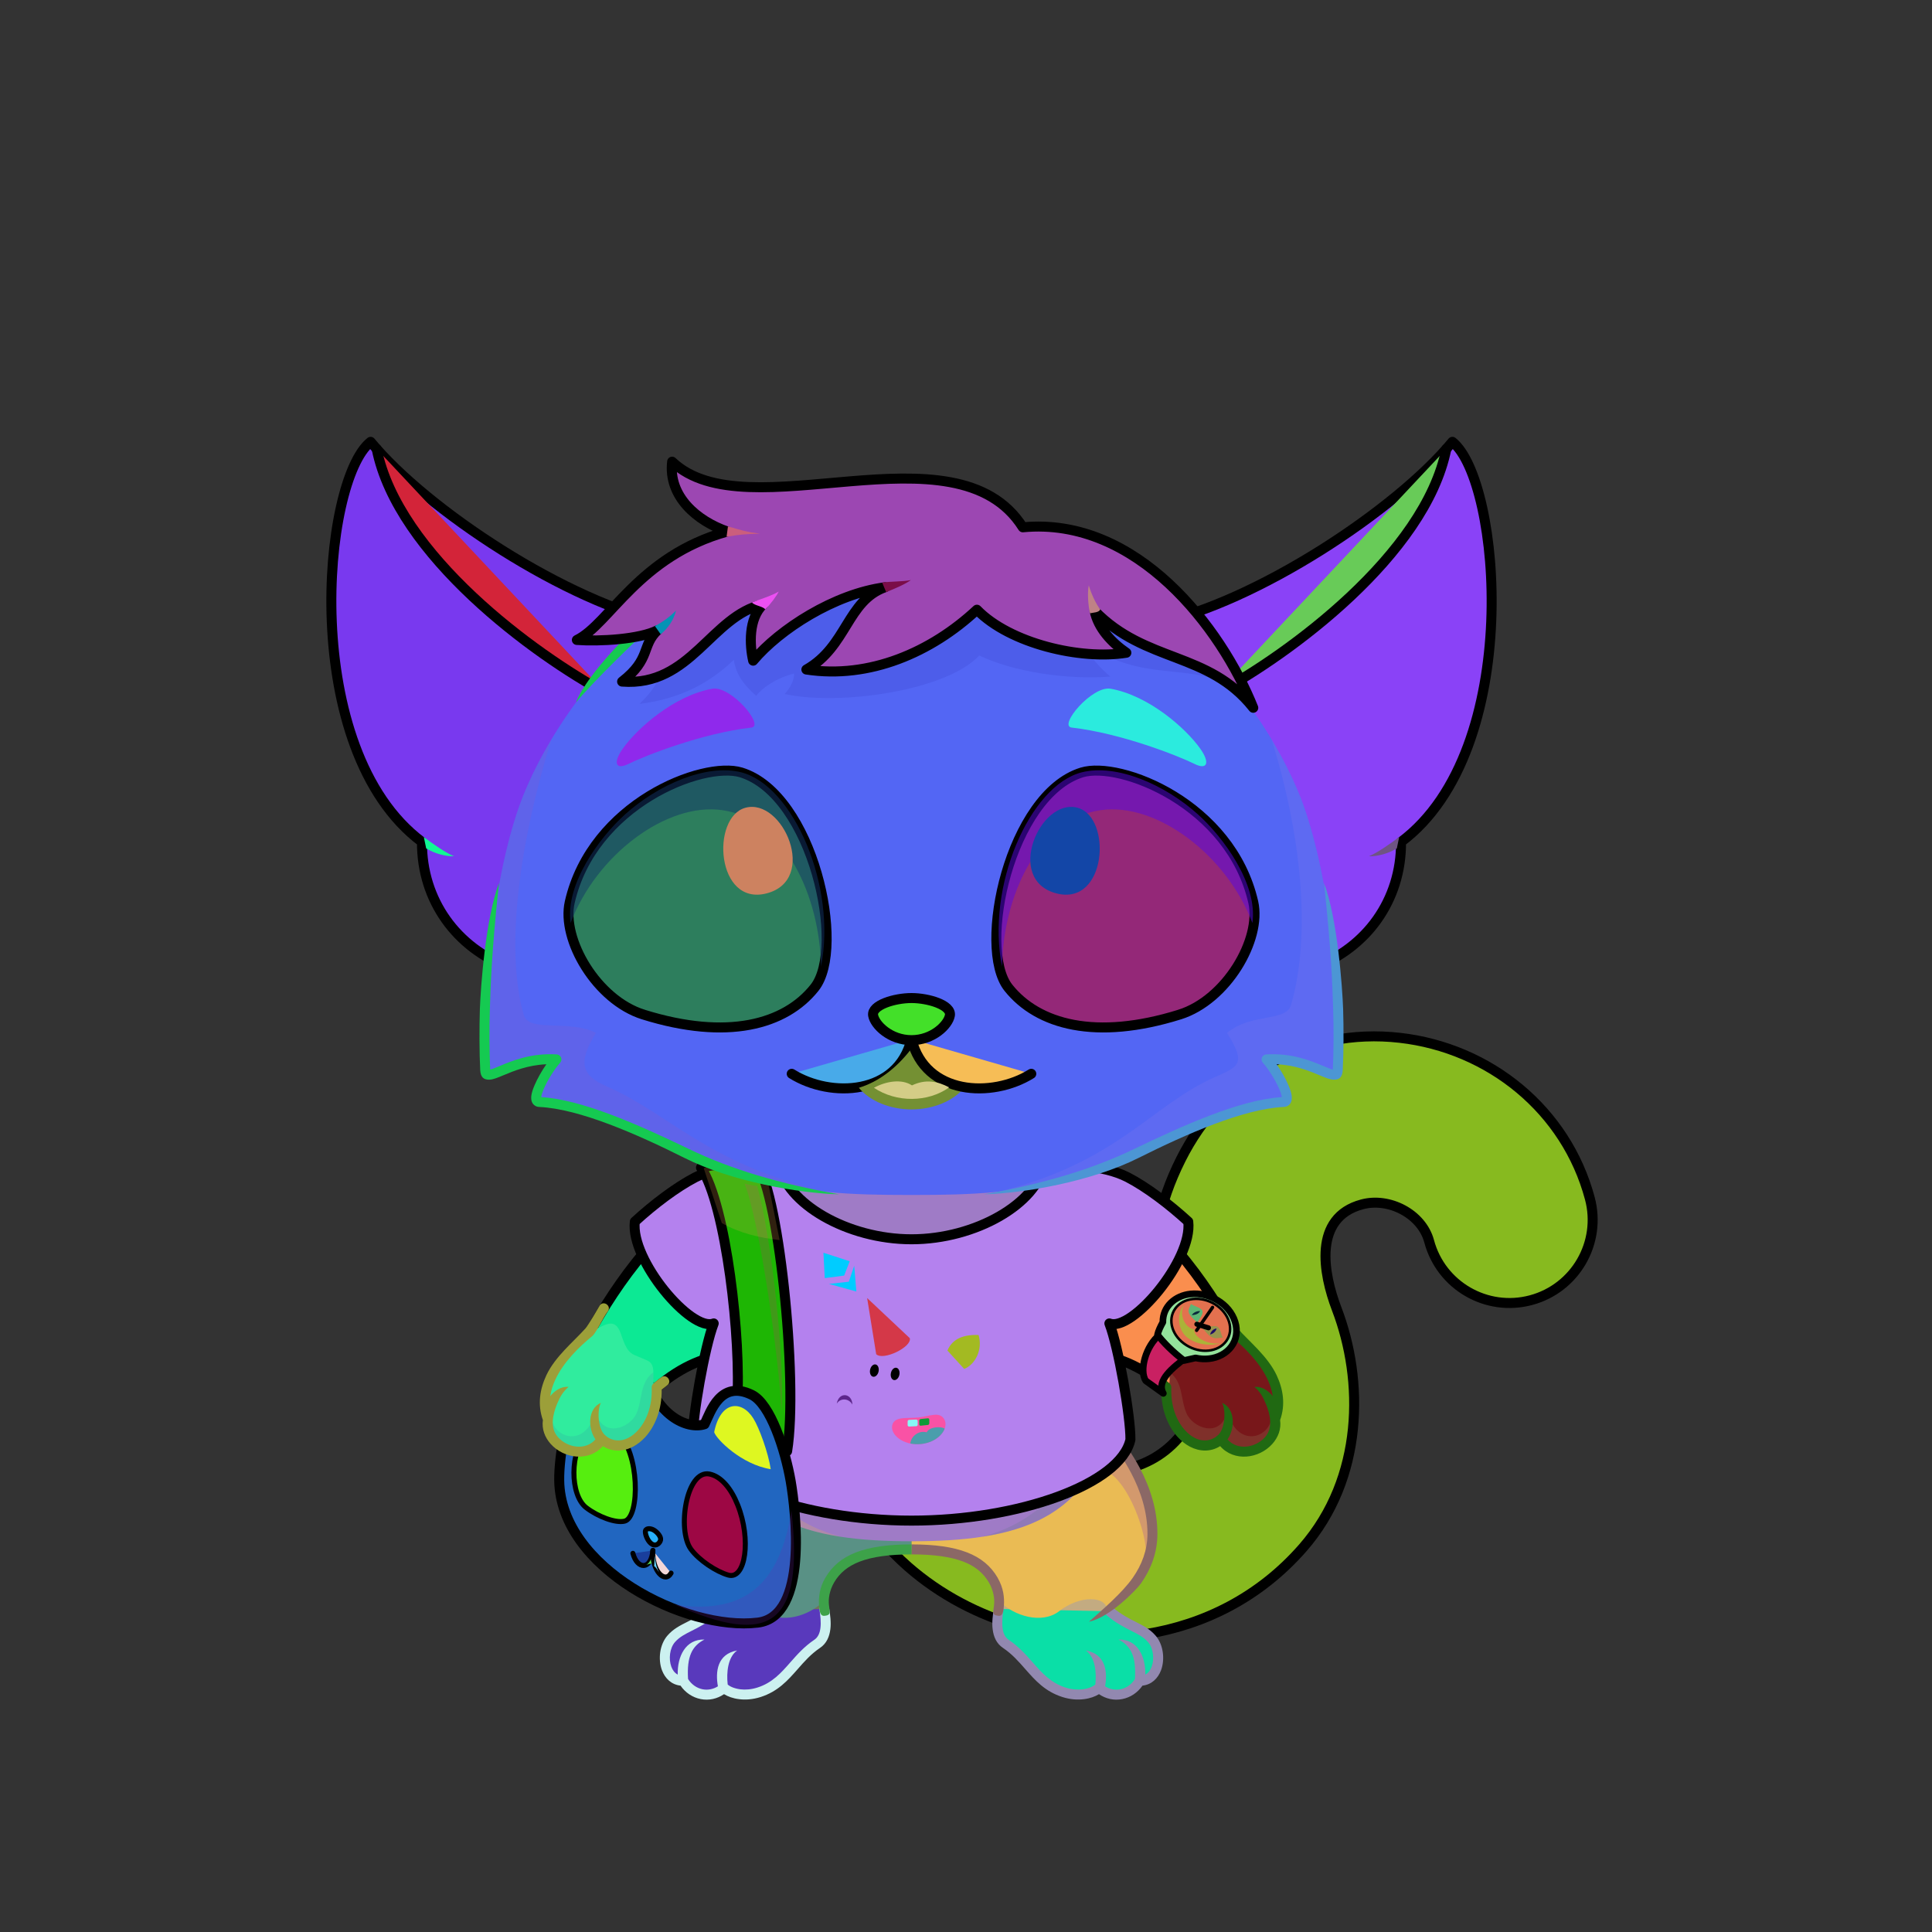 <?xml version="1.0" encoding="UTF-8"?><!DOCTYPE svg PUBLIC "-//W3C//DTD SVG 1.1//EN" "http://www.w3.org/Graphics/SVG/1.1/DTD/svg11.dtd"><!-- Creator: CorelDRAW X7 --><svg xmlns="http://www.w3.org/2000/svg" xmlns:xlink="http://www.w3.org/1999/xlink" xml:space="preserve" width="290mm" height="290mm" version="1.1" style="shape-rendering:geometricPrecision; text-rendering:geometricPrecision; image-rendering:optimizeQuality; fill-rule:evenodd; clip-rule:evenodd" viewBox="0 0 29000 29000">
 <rect x="0" y="0" width="29000" height="29000" fill="#333333" stroke="none"/>
 <defs>
  <style type="text/css">
   <![CDATA[
    .str2 {stroke:black;stroke-width:75}
    .str5 {stroke:black;stroke-width:150}
    .str1 {stroke:black;stroke-width:100;stroke-linecap:round;stroke-linejoin:round}
    .str4 {stroke:black;stroke-width:75;stroke-linecap:round;stroke-linejoin:round}
    .str3 {stroke:black;stroke-width:50;stroke-linecap:round;stroke-linejoin:round}
    .str0 {stroke:black;stroke-width:150;stroke-linecap:round;stroke-linejoin:round}
    .fil3 {fill:none}
    .fil16 {fill:black}
    .fil21 {fill:#00CCFF}
    .fil48 {fill:#333333}
    .fil15 {fill:#3A75B0}
    .fil26 {fill:#57C9B8}
    .fil23 {fill:#660066}
    .fil25 {fill:#999999}
    .fil20 {fill:#B0DEFF}
    .fil18 {fill:#CC3300}
    .fil30 {fill:#E8A860}
    .fil19 {fill:#EBE6B3}
    .fil4 {fill:#FEFEFE}
    .fil22 {fill:#FF6699}
    .fil1 {fill:white}
    .fil6 {fill:black;fill-rule:nonzero}
    .fil2 {fill:black;fill-opacity:0.102}
    .fil5 {fill:black;fill-opacity:0.2}
    .fil35 {fill:white;fill-opacity:0.2}
    .fil17 {fill:black;fill-opacity:0.302}
    .fil32 {fill:black;fill-opacity:0.502}
    .fil7 {fill:url(#id0)}
    .fil8 {fill:url(#id1)}
    .fil0 {fill:url(#id2)}
    .fil45 {fill:url(#id3)}
    .fil9 {fill:url(#id4)}
    .fil46 {fill:url(#id5)}
    .fil56 {fill:url(#id6)}
    .fil11 {fill:url(#id7)}
    .fil47 {fill:url(#id8)}
    .fil44 {fill:url(#id9)}
    .fil29 {fill:url(#id10)}
    .fil41 {fill:url(#id11)}
    .fil27 {fill:url(#id12)}
    .fil42 {fill:url(#id13)}
    .fil40 {fill:url(#id14)}
    .fil43 {fill:url(#id15)}
    .fil24 {fill:url(#id16)}
    .fil51 {fill:url(#id17)}
    .fil54 {fill:url(#id18)}
    .fil38 {fill:url(#id19)}
    .fil34 {fill:url(#id20)}
    .fil12 {fill:url(#id21)}
    .fil39 {fill:url(#id22)}
    .fil36 {fill:url(#id23)}
    .fil52 {fill:url(#id24)}
    .fil14 {fill:url(#id25)}
    .fil37 {fill:url(#id26)}
    .fil13 {fill:url(#id27)}
    .fil10 {fill:url(#id28)}
    .fil33 {fill:url(#id29)}
    .fil31 {fill:url(#id30)}
    .fil28 {fill:url(#id31)}
    .fil49 {fill:url(#id32)}
    .fil55 {fill:url(#id33)}
    .fil53 {fill:url(#id34)}
    .fil50 {fill:url(#id35)}
   ]]>
  </style>
  <linearGradient id="id0" gradientUnits="userSpaceOnUse" x1="15490.3" y1="24284.1" x2="15490.3" y2="21188.2">
   <stop offset="0" style="stop-opacity:1; stop-color:#FCFBF7"/>
   <stop offset="0.439" style="stop-opacity:1; stop-color:#FCFBF7"/>
   <stop offset="1" style="stop-opacity:1; stop-color:#F7F5EA"/>
  </linearGradient>
  <linearGradient id="id1" gradientUnits="userSpaceOnUse" xlink:href="#id0" x1="11873.5" y1="24284.1" x2="11873.5" y2="21188.2">
  </linearGradient>
  <linearGradient id="id2" gradientUnits="userSpaceOnUse" x1="19114.7" y1="24641.7" x2="17269.3" y2="15495.4">
   <stop offset="0" style="stop-opacity:1; stop-color:#EBE5D1"/>
   <stop offset="0.478" style="stop-opacity:1; stop-color:#F7F5EA"/>
   <stop offset="1" style="stop-opacity:1; stop-color:#FCFBF7"/>
  </linearGradient>
  <linearGradient id="id3" gradientUnits="userSpaceOnUse" x1="18046.8" y1="10029" x2="20829" y2="11265.6">
   <stop offset="0" style="stop-opacity:1; stop-color:#E3B4B1"/>
   <stop offset="1" style="stop-opacity:1; stop-color:#B88383"/>
  </linearGradient>
  <linearGradient id="id4" gradientUnits="userSpaceOnUse" x1="15991.1" y1="17773.3" x2="17371" y2="20872.6">
   <stop offset="0" style="stop-opacity:1; stop-color:#EBE5D1"/>
   <stop offset="0.878" style="stop-opacity:1; stop-color:#F7F5EA"/>
   <stop offset="1" style="stop-opacity:1; stop-color:#F7F5EA"/>
  </linearGradient>
  <linearGradient id="id5" gradientUnits="userSpaceOnUse" x1="13681.9" y1="17936.7" x2="13681.9" y2="7584.8">
   <stop offset="0" style="stop-opacity:1; stop-color:#EBE5D1"/>
   <stop offset="0.388" style="stop-opacity:1; stop-color:#F7F5EA"/>
   <stop offset="1" style="stop-opacity:1; stop-color:#FCFBF7"/>
  </linearGradient>
  <linearGradient id="id6" gradientUnits="userSpaceOnUse" x1="11708.4" y1="11376" x2="15761.8" y2="6177.13">
   <stop offset="0" style="stop-opacity:1; stop-color:#9C7650"/>
   <stop offset="1" style="stop-opacity:1; stop-color:#4D3319"/>
  </linearGradient>
  <linearGradient id="id7" gradientUnits="userSpaceOnUse" x1="13681.9" y1="17759.2" x2="13681.9" y2="23134.9">
   <stop offset="0" style="stop-opacity:1; stop-color:#EBE5D1"/>
   <stop offset="0.031" style="stop-opacity:1; stop-color:#EBE5D1"/>
   <stop offset="0.529" style="stop-opacity:1; stop-color:#F7F5EA"/>
   <stop offset="1" style="stop-opacity:1; stop-color:#FCFBF7"/>
  </linearGradient>
  <linearGradient id="id8" gradientUnits="userSpaceOnUse" x1="13682.1" y1="16494.8" x2="13682.1" y2="16232.3">
   <stop offset="0" style="stop-opacity:1; stop-color:#FF9999"/>
   <stop offset="1" style="stop-opacity:1; stop-color:#730909"/>
  </linearGradient>
  <linearGradient id="id9" gradientUnits="userSpaceOnUse" x1="17832" y1="9329.99" x2="22689.7" y2="11805.1">
   <stop offset="0" style="stop-opacity:1; stop-color:#F5E2E2"/>
   <stop offset="1" style="stop-opacity:1; stop-color:#C49D9D"/>
  </linearGradient>
  <linearGradient id="id10" gradientUnits="userSpaceOnUse" x1="10779.5" y1="21836.8" x2="11509.4" y2="21321.6">
   <stop offset="0" style="stop-opacity:1; stop-color:#E4BBB9"/>
   <stop offset="1" style="stop-opacity:1; stop-color:#B88383"/>
  </linearGradient>
  <linearGradient id="id11" gradientUnits="userSpaceOnUse" xlink:href="#id9" x1="4674.17" y1="9329.99" x2="9531.9" y2="11805.1">
  </linearGradient>
  <linearGradient id="id12" gradientUnits="userSpaceOnUse" x1="11033.1" y1="17533.3" x2="11352.8" y2="21688.5">
   <stop offset="0" style="stop-opacity:1; stop-color:#2E2D28"/>
   <stop offset="0.549" style="stop-opacity:1; stop-color:#474741"/>
   <stop offset="1" style="stop-opacity:1; stop-color:#292924"/>
  </linearGradient>
  <linearGradient id="id13" gradientUnits="userSpaceOnUse" xlink:href="#id3" x1="6534.87" y1="10029" x2="9317.07" y2="11265.6">
  </linearGradient>
  <linearGradient id="id14" gradientUnits="userSpaceOnUse" xlink:href="#id5" x1="7497.9" y1="14520.7" x2="7497.9" y2="6632.3">
  </linearGradient>
  <linearGradient id="id15" gradientUnits="userSpaceOnUse" xlink:href="#id5" x1="19866" y1="14520.7" x2="19866" y2="6632.3">
  </linearGradient>
  <linearGradient id="id16" gradientUnits="userSpaceOnUse" x1="17755.9" y1="20126.1" x2="18291.6" y2="19645.7">
   <stop offset="0" style="stop-opacity:1; stop-color:#D9D9D5"/>
   <stop offset="0.502" style="stop-opacity:0.988; stop-color:white"/>
   <stop offset="1" style="stop-opacity:1; stop-color:#DBDBD7"/>
  </linearGradient>
  <linearGradient id="id17" gradientUnits="userSpaceOnUse" x1="10624.5" y1="11689.9" x2="11251.3" y2="14343">
   <stop offset="0" style="stop-opacity:1; stop-color:black"/>
   <stop offset="0.6" style="stop-opacity:1; stop-color:#002B35"/>
   <stop offset="1" style="stop-opacity:1; stop-color:#00566B"/>
  </linearGradient>
  <linearGradient id="id18" gradientUnits="userSpaceOnUse" xlink:href="#id17" x1="16112.6" y1="11689.9" x2="16739.4" y2="14343">
  </linearGradient>
  <linearGradient id="id19" gradientUnits="userSpaceOnUse" x1="10804.1" y1="22443.5" x2="10538" y2="23128.3">
   <stop offset="0" style="stop-opacity:1; stop-color:black"/>
   <stop offset="0.6" style="stop-opacity:1; stop-color:#00250D"/>
   <stop offset="1" style="stop-opacity:1; stop-color:#004A1A"/>
  </linearGradient>
  <linearGradient id="id20" gradientUnits="userSpaceOnUse" xlink:href="#id19" x1="9105.59" y1="21668.2" x2="9212.89" y2="22524.8">
  </linearGradient>
  <linearGradient id="id21" gradientUnits="userSpaceOnUse" x1="10866.5" y1="22305.6" x2="16498.1" y2="17983.8">
   <stop offset="0" style="stop-opacity:1; stop-color:#101121"/>
   <stop offset="1" style="stop-opacity:1; stop-color:#3E3B59"/>
  </linearGradient>
  <linearGradient id="id22" gradientUnits="userSpaceOnUse" x1="9806.86" y1="22996" x2="9796.14" y2="23141.6">
   <stop offset="0" style="stop-opacity:1; stop-color:#FFCCCC"/>
   <stop offset="1" style="stop-opacity:1; stop-color:#DB9092"/>
  </linearGradient>
  <linearGradient id="id23" gradientUnits="userSpaceOnUse" x1="10521.6" y1="23407.8" x2="10938.6" y2="22363.1">
   <stop offset="0" style="stop-opacity:1; stop-color:#00820B"/>
   <stop offset="1" style="stop-opacity:1; stop-color:black"/>
  </linearGradient>
  <linearGradient id="id24" gradientUnits="userSpaceOnUse" x1="16414.2" y1="15236.4" x2="17371.8" y2="11756.4">
   <stop offset="0" style="stop-opacity:1; stop-color:#307FAD"/>
   <stop offset="1" style="stop-opacity:1; stop-color:black"/>
  </linearGradient>
  <linearGradient id="id25" gradientUnits="userSpaceOnUse" x1="14251.4" y1="20210.2" x2="12850.5" y2="22684.4">
   <stop offset="0" style="stop-opacity:1; stop-color:#B0DEFF"/>
   <stop offset="1" style="stop-opacity:1; stop-color:#62B1ED"/>
  </linearGradient>
  <linearGradient id="id26" gradientUnits="userSpaceOnUse" x1="11055.9" y1="23393.3" x2="10309.6" y2="23038.9">
   <stop offset="0" style="stop-opacity:1; stop-color:#007315"/>
   <stop offset="0.471" style="stop-opacity:1; stop-color:#096F17"/>
   <stop offset="0.502" style="stop-opacity:1; stop-color:#00E846"/>
   <stop offset="1" style="stop-opacity:1; stop-color:#126A1A"/>
  </linearGradient>
  <linearGradient id="id27" gradientUnits="userSpaceOnUse" x1="14558.7" y1="19605.1" x2="14440.7" y2="22732">
   <stop offset="0" style="stop-opacity:1; stop-color:#FF61B0"/>
   <stop offset="1" style="stop-opacity:1; stop-color:#DB448F"/>
  </linearGradient>
  <linearGradient id="id28" gradientUnits="userSpaceOnUse" xlink:href="#id4" x1="11500.1" y1="17779.5" x2="9865.46" y2="20866.3">
  </linearGradient>
  <linearGradient id="id29" gradientUnits="userSpaceOnUse" xlink:href="#id26" x1="8751.31" y1="22282.3" x2="9405.05" y2="22654.5">
  </linearGradient>
  <linearGradient id="id30" gradientUnits="userSpaceOnUse" xlink:href="#id23" x1="9152.91" y1="22776.7" x2="8998.21" y2="21467.3">
  </linearGradient>
  <linearGradient id="id31" gradientUnits="userSpaceOnUse" x1="11551.2" y1="21292.9" x2="8789.73" y2="23528.3">
   <stop offset="0" style="stop-opacity:1; stop-color:#BF5CE0"/>
   <stop offset="0.58" style="stop-opacity:1; stop-color:#9446B0"/>
   <stop offset="1" style="stop-opacity:1; stop-color:#6F2E87"/>
  </linearGradient>
  <linearGradient id="id32" gradientUnits="userSpaceOnUse" xlink:href="#id24" x1="10949.7" y1="15236.4" x2="9992.06" y2="11756.4">
  </linearGradient>
  <linearGradient id="id33" gradientUnits="userSpaceOnUse" xlink:href="#id22" x1="13681.9" y1="14981.3" x2="13681.9" y2="15613.2">
  </linearGradient>
  <linearGradient id="id34" gradientUnits="userSpaceOnUse" x1="16997.4" y1="14776.8" x2="16084.9" y2="11807.6">
   <stop offset="0" style="stop-opacity:1; stop-color:#5EBCF2"/>
   <stop offset="1" style="stop-opacity:1; stop-color:#092536"/>
  </linearGradient>
  <linearGradient id="id35" gradientUnits="userSpaceOnUse" xlink:href="#id34" x1="11279" y1="14776.8" x2="10366.5" y2="11807.6">
  </linearGradient>
 </defs>
 <g id="Tail-Cat1">
  <path class="fil0" d="M12493 21526c-108,-680 356,-1318 1035,-1426 680,-108 1318,356 1426,1035 72,449 615,757 1013,871 277,80 569,104 842,61 324,-52 634,-203 873,-476 315,-359 185,-698 48,-1055 -333,-871 -681,-1781 -6,-3132 633,-1266 1884,-1986 3288,-1826 1347,153 2497,1082 2852,2410 178,666 -218,1350 -884,1528 -666,178 -1350,-218 -1528,-884 -111,-412 -602,-663 -1007,-554 -739,197 -584,1038 -381,1569 411,1074 408,2538 -507,3585 -653,748 -1490,1157 -2357,1296 -1260,201 -2607,-168 -3570,-1011 -591,-519 -1010,-1199 -1137,-1991z" style="fill:#052a03"/>
  <path class="fil1" d="M21987 15837c903,390 1612,1159 1877,2151 178,666 -218,1350 -884,1528 -666,178 -1350,-218 -1528,-884 -57,-210 -212,-379 -405,-479 -519,-460 -23,-1139 588,-1152 579,-12 898,-696 352,-1164z" style="fill:#80c616"/>
  <path class="fil2" d="M12493 21526c-51,-321 26,-633 192,-884l227 -137c304,-15 813,942 1117,927 875,2545 4568,3180 6172,593 -119,430 -326,844 -644,1207 -653,748 -1490,1157 -2357,1296 -1260,201 -2607,-168 -3570,-1011 -591,-519 -1010,-1199 -1137,-1991z" style="fill:#1cc7df"/>
  <path class="fil2" d="M23852 18675c-20,64 -45,127 -75,187 20,-67 45,-129 75,-187zm-75 188c-154,311 -436,557 -797,653 -666,178 -1350,-218 -1528,-884 -111,-412 -602,-663 -1007,-554 -372,99 -517,362 -544,666l0 0c-70,-634 533,-1204 1070,-1107 893,163 894,897 1378,1194 482,295 900,330 1428,32z" style="fill:#1d1581"/>
  <path class="fil3 str0" d="M12493 21526c-108,-680 356,-1318 1035,-1426 680,-108 1318,356 1426,1035 72,449 615,757 1013,871 277,80 569,104 842,61 324,-52 634,-203 873,-476 315,-359 185,-698 48,-1055 -333,-871 -681,-1781 -6,-3132 633,-1266 1884,-1986 3288,-1826 1347,153 2497,1082 2852,2410 178,666 -218,1350 -884,1528 -666,178 -1350,-218 -1528,-884 -111,-412 -602,-663 -1007,-554 -739,197 -584,1038 -381,1569 411,1074 408,2538 -507,3585 -653,748 -1490,1157 -2357,1296 -1260,201 -2607,-168 -3570,-1011 -591,-519 -1010,-1199 -1137,-1991z" style="fill:#87ba1f"/>
 </g>
 <g id="RightFoot-Cat1">
  <path class="fil4" d="M17107 25230c-124,214 -404,285 -611,106 -71,70 -277,145 -526,65 -410,-131 -508,-461 -851,-710 -221,-159 -124,-477 -114,-668 364,340 783,-165 1076,-248 374,-102 737,158 534,413 199,95 520,237 673,411 169,192 121,631 -181,631z" style="fill:#c3ab81"/>
  <path class="fil5" d="M17107 25230c-124,214 -404,285 -611,106 -71,70 -277,145 -526,65 -410,-131 -518,-492 -872,-726 -156,-103 -135,-387 -103,-573 18,-14 37,-27 56,-38 -60,533 1445,1528 1433,860 214,342 596,186 545,-150 127,134 271,-14 143,-274 182,62 215,288 209,441 -17,153 -106,289 -274,289z" style="fill:#357d15"/>
  <path class="fil3" d="M16655 24186c278,231 480,239 633,413 169,192 121,631 -181,631 -124,214 -404,285 -611,106 -71,70 -277,145 -526,65 -410,-131 -520,-489 -872,-726 -156,-105 -138,-331 -109,-524" style="fill:#0adfa7"/>
  <path class="fil6" d="M16703 24128c-31,-26 -78,-22 -105,10 -27,31 -22,79 9,105 144,120 266,182 373,236 100,50 184,92 252,169 81,92 97,256 55,370 -18,49 -49,94 -96,118 7,-269 -115,-534 -402,-526 186,95 268,253 247,592 -49,79 -127,137 -220,155 -79,15 -160,-2 -228,-45 38,-218 10,-484 -289,-538 139,98 163,330 142,511 -32,29 -98,60 -189,72 -75,9 -164,4 -260,-27 -221,-71 -352,-219 -489,-375 -104,-118 -211,-239 -363,-342 -57,-38 -82,-102 -91,-176 -11,-85 -1,-183 13,-274 15,-98 -130,-119 -144,-22 -16,102 -31,212 -18,314 14,114 57,216 157,282 136,92 236,206 333,317 151,171 295,335 557,419 119,38 230,44 323,32 93,-11 171,-41 226,-75 103,70 225,98 348,74 125,-24 233,-98 305,-202 136,-15 232,-107 279,-232 61,-166 34,-387 -84,-521 -86,-98 -183,-147 -296,-204 -100,-50 -214,-108 -345,-217z" style="fill:#9288b0"/>
 </g>
 <g id="RightLeg-Cat1">
  <path class="fil7" d="M13682 23259c428,0 1377,183 1321,776 215,222 637,350 896,149 312,-243 712,-232 720,-12 370,-265 678,-701 680,-1146 2,-860 -666,-1598 -969,-1838 -621,860 -1470,1269 -2648,1328l0 743z" style="fill:#eabb54"/>
  <path class="fil5" d="M17192 23490c67,-148 106,-305 107,-464 2,-775 -541,-1451 -869,-1752l-157 727c26,48 52,95 79,143 387,-413 947,879 840,1346z" style="fill:#7b13d6"/>
  <path class="fil6" d="M14990 24254c62,5 73,-66 79,-154 8,-118 -4,-261 -94,-417 0,-1 -1,-3 -2,-4 -100,-171 -247,-296 -460,-378 -208,-80 -478,-119 -831,-119l0 150c335,0 588,36 777,108 180,69 302,173 385,314 0,2 1,3 2,4 67,116 86,244 75,332 -9,68 -10,89 -11,105 -4,48 44,56 80,59zm1296 -3006c175,140 477,451 691,859 144,272 248,587 247,919 -1,245 -87,464 -218,653 -154,223 -454,481 -660,663 306,-60 713,-477 783,-578 147,-211 244,-458 244,-738 2,-360 -110,-698 -263,-989 -227,-430 -547,-760 -734,-907l-46 58 -44 60 0 0z" style="fill:#8b6866"/>
 </g>
 <g id="LeftFoot-Cat1">
  <path class="fil4" d="M10257 25230c124,214 404,285 611,106 71,70 277,145 526,65 410,-131 508,-461 851,-710 221,-159 124,-477 114,-668 -364,340 -783,-165 -1076,-248 -374,-102 -737,158 -535,413 -198,95 -519,237 -672,411 -169,192 -121,631 181,631z" style="fill:#6d765c"/>
  <path class="fil5" d="M10257 25230c124,214 404,285 611,106 71,70 277,145 526,65 410,-131 518,-492 871,-726 157,-103 136,-387 103,-573 -17,-14 -36,-27 -55,-38 60,533 -1445,1528 -1434,860 -213,342 -595,186 -544,-150 -127,134 -271,-14 -143,-274 -182,62 -215,288 -209,441 17,153 106,289 274,289z" style="fill:#18e9ca"/>
  <path class="fil3" d="M10708 24186c-277,231 -480,239 -632,413 -169,192 -121,631 181,631 124,214 404,285 611,106 71,70 277,145 526,65 410,-131 520,-489 871,-726 156,-105 139,-331 110,-524" style="fill:#5939bc"/>
  <path class="fil6" d="M10660 24128c32,-26 79,-22 106,10 26,31 22,79 -10,105 -143,120 -266,182 -373,236 -99,50 -183,92 -251,169 -81,92 -97,256 -55,370 18,49 49,94 96,118 -7,-269 115,-534 402,-526 -186,95 -268,253 -247,592 49,79 127,137 220,155 79,15 160,-2 228,-45 -39,-218 -11,-484 289,-538 -139,98 -163,330 -142,511 31,29 98,60 189,72 75,9 163,4 259,-27 222,-71 353,-219 490,-375 104,-118 210,-239 363,-342 56,-38 82,-102 91,-176 11,-85 0,-183 -14,-274 -14,-98 131,-119 145,-22 16,102 31,212 18,314 -14,114 -58,216 -157,282 -136,92 -236,206 -333,317 -151,171 -296,335 -557,419 -119,38 -230,44 -323,32 -93,-11 -171,-41 -226,-75 -103,70 -226,98 -349,74 -124,-24 -233,-98 -304,-202 -136,-15 -232,-107 -279,-232 -61,-166 -34,-387 84,-521 86,-98 183,-147 296,-204 100,-50 214,-108 344,-217z" style="fill:#ccf1f0"/>
 </g>
 <g id="LeftLeg-Cat1">
  <path class="fil8" d="M13682 23259c-428,0 -1377,183 -1321,776 -215,222 -637,350 -896,149 -312,-243 -712,-232 -720,-12 -370,-265 -679,-701 -680,-1146 -2,-860 666,-1598 969,-1838 621,860 1470,1269 2648,1328l0 743z" style="fill:#599185"/>
  <path class="fil6" d="M12374 24254c-62,5 -74,-66 -80,-154 -7,-118 4,-261 94,-417 1,-1 2,-3 3,-4 100,-171 247,-296 460,-378 208,-80 478,-119 831,-119l0 150c-335,0 -588,36 -777,108 -180,69 -303,173 -385,314 -1,2 -1,3 -2,4 -67,116 -86,244 -75,332 9,68 10,89 11,105 4,48 -44,56 -80,59zm-1296 -3006c-176,140 -477,451 -692,859 -143,272 -247,587 -246,919 1,245 87,464 218,653 154,223 454,481 660,663 -306,-60 -713,-477 -784,-578 -146,-211 -243,-458 -244,-738 -1,-360 110,-698 264,-989 226,-430 547,-760 734,-907l46 58 44 60 0 0z" style="fill:#3da249"/>
  <path class="fil5" d="M10172 23490c-67,-148 -106,-305 -107,-464 -2,-775 540,-1451 869,-1752l157 727c-26,48 -53,95 -79,143 -388,-413 -947,879 -840,1346z" style="fill:#3bb9e4"/>
 </g>
 <g id="RightHand-Cat1">
  <path class="fil9" d="M16231 17709c1007,345 1819,1401 2257,2165 289,504 -636,1265 -911,1014 -627,-574 -1209,-620 -1689,-543 -742,120 -1353,-1920 -931,-2545 422,-21 934,-40 1274,-91z" style="fill:#a04e0b"/>
  <path class="fil5" d="M17512 20830c-602,-518 -1160,-559 -1624,-485 -171,28 -335,-59 -481,-217 -325,-472 753,-1098 1039,-656 261,403 734,847 1111,1126 -2,93 16,193 -45,232l0 0 0 0z" style="fill:#a37c80"/>
  <path class="fil3 str0" d="M16477 20333c340,47 711,200 1100,555 275,251 1152,-509 864,-1013 -438,-763 -1203,-1821 -2210,-2166 -90,-31 -172,-59 -246,-84" style="fill:#fa8e4e"/>
 </g>
 <g id="RightPaw-Cat1">
  <g id="_2100253639552">
   <path class="fil4" d="M17501 20836c-31,672 506,1059 828,766 253,397 884,103 809,-293 203,-535 -266,-1036 -634,-1325 -198,-64 -364,-248 -462,44 -114,341 -157,279 -402,398 -164,79 -11,352 -139,410z" style="fill:#78171a"/>
   <path class="fil5" d="M17501 20836c-31,672 506,1059 828,766 341,429 911,24 753,-293 -65,297 -520,408 -657,-118 -113,412 -522,237 -614,26 -96,-216 -45,-462 -254,-619 -2,93 16,193 -45,232l0 0 0 1c-2,0 -3,1 -5,2l0 0 0 0 0 0 0 0 -1 1 0 0 0 0c-2,1 -3,2 -5,2z" style="fill:#9e986a"/>
   <path class="fil6" d="M17437 20673c-79,-58 -168,63 -89,121 29,21 57,43 84,65 -4,302 99,551 246,712 55,61 118,109 183,144 146,76 312,82 454,-8 209,238 583,191 784,-34 86,-97 135,-221 116,-357 83,-234 46,-463 -52,-673 -133,-282 -403,-498 -588,-704 -34,-37 -181,-286 -215,-345 -58,-79 -178,10 -120,89 36,48 75,120 112,186 6,12 81,153 124,188 201,164 431,392 551,649 38,81 65,165 77,251 -53,-69 -156,-152 -275,-139 81,67 126,143 171,252 66,158 113,363 -12,503 -142,159 -412,205 -563,33 116,-164 118,-464 -80,-548 55,102 48,374 -55,477 -86,86 -222,119 -360,47 -49,-26 -97,-63 -141,-112 -129,-140 -218,-365 -207,-639 2,-22 -6,-44 -23,-60 -37,-34 -82,-68 -122,-98z" style="fill:#206912"/>
  </g>
 </g>
 <g id="LeftHand-Cat1">
  <path class="fil10" d="M11133 17709c-1007,345 -1819,1401 -2257,2165 -289,504 636,1265 911,1014 627,-574 1209,-620 1689,-543 742,120 1352,-1920 931,-2545 -422,-21 -934,-40 -1274,-91z" style="fill:#ae17f0"/>
  <path class="fil5" d="M9852 20830c602,-518 1160,-559 1624,-485 171,28 335,-59 481,-217 325,-472 -753,-1098 -1039,-656 -261,403 -734,847 -1111,1126 2,93 -16,193 45,232l0 0 0 0z" style="fill:#c56372"/>
  <path class="fil3 str0" d="M10887 20333c-340,47 -711,200 -1100,555 -275,251 -1153,-509 -864,-1013 438,-763 1203,-1821 2210,-2166 90,-31 171,-59 246,-84" style="fill:#0ce994"/>
 </g>
 <g id="Body-Cat1">
  <path class="fil11" d="M13682 23135c-1548,0 -2752,-291 -2993,-1956 -147,-1014 391,-2287 991,-3420 634,80 1289,123 2002,142 713,-19 1367,-62 2002,-142 600,1133 1137,2406 991,3420 -242,1665 -1445,1956 -2993,1956z" style="fill:#9f7bc6"/>
  <path class="fil5" d="M12621 23067c-1016,-156 -1749,-629 -1932,-1888 -75,-519 29,-1106 229,-1707 -223,2001 402,3257 1703,3595z" style="fill:#f7c340"/>
  <path class="fil6" d="M11012 22144c-250,-321 -348,-641 -397,-954 -59,-377 -24,-998 184,-1320 -78,421 -93,905 -36,1298 50,341 104,572 249,976z" style="fill:#080692"/>
  <path class="fil5" d="M14743 23067c1016,-156 1749,-629 1932,-1888 75,-519 -29,-1106 -229,-1707 223,2001 -402,3257 -1703,3595z" style="fill:#587780"/>
  <path class="fil6" d="M16352 22144c250,-321 347,-641 397,-954 59,-377 24,-998 -184,-1320 78,421 93,905 36,1298 -50,341 -104,572 -249,976z" style="fill:#c19487"/>
 </g>
 <g id="Copy_x0020_of_x0020_Copy_x0020_of_x0020_NecklaceT-Shirt-Red-Medium">
  <path class="fil12" d="M13682 18602c-963,0 -1888,-539 -1991,-1137 -307,15 -874,10 -1254,207 -284,147 -625,405 -908,665 -70,576 848,1662 1184,1528 -137,354 -321,1404 -316,1744 145,665 1668,1216 3285,1216 1618,0 3141,-551 3286,-1216 4,-340 -179,-1390 -316,-1744 336,134 1253,-952 1184,-1528 -284,-260 -624,-518 -908,-665 -380,-197 -947,-192 -1254,-207 -103,598 -1028,1137 -1992,1137z" style="fill:#c4f3a5"/>
  <path class="fil13" d="M13504 20009c98,-391 606,-502 945,-396 -57,18 -104,93 -111,151 451,-118 705,227 811,627 -73,-55 -243,-82 -315,-44 365,111 601,520 635,940 -48,-66 -165,-122 -240,-108 240,187 264,569 267,827 -74,-73 -165,-122 -244,-128 173,195 184,538 213,719 -222,57 -478,108 -700,165 -421,-918 -841,-1836 -1261,-2753z" style="fill:#090443"/>
  <path class="fil14" d="M12702 22798c71,-322 144,-662 127,-1018 -842,164 -950,-902 -120,-1175 357,-117 390,-565 1029,-566 1082,-1 1033,1397 1225,2685 -409,101 -1301,196 -2261,74z" style="fill:#cb58cc"/>
  <path class="fil15" d="M12235 20965c12,-20 25,-40 39,-59 44,16 81,63 83,136 -27,-50 -75,-77 -122,-77z" style="fill:#7e91f2"/>
  <path class="fil16" d="M10628 19903c108,-240 250,-489 409,-634 -87,172 -189,445 -275,684l-134 -50z" style="fill:#53486c"/>
  <path class="fil17" d="M10982 17509c-1300,629 -884,2159 -6,1833 -107,173 -169,304 -230,499 -343,209 -1292,-971 -1247,-1454 314,-343 898,-822 1483,-878z" style="fill:#4ed6be"/>
  <path class="fil5" d="M10912 19475c-417,2098 2220,3519 5554,2659 -1527,1147 -5700,798 -6066,-527 22,-693 197,-1579 512,-2132z" style="fill:#37e456"/>
  <path class="fil16" d="M16736 19903c-107,-240 -249,-489 -408,-634 87,172 189,445 274,684l134 -50z" style="fill:#7b4c64"/>
  <path class="fil17" d="M16367 19307c358,252 954,2 1270,-430 -102,440 -502,845 -964,988 -89,-148 -209,-403 -306,-558z" style="fill:#d0c200"/>
  <path class="fil3 str0" d="M13682 18602c-963,0 -1888,-539 -1991,-1137 -307,15 -874,10 -1254,207 -284,147 -625,405 -908,665 -70,576 848,1662 1184,1528 -137,354 -321,1404 -316,1744 145,665 1668,1216 3285,1216 1618,0 3141,-551 3286,-1216 4,-340 -179,-1390 -316,-1744 336,134 1253,-952 1184,-1528 -284,-260 -624,-518 -908,-665 -380,-197 -947,-192 -1254,-207 -103,598 -1028,1137 -1992,1137z" style="fill:#b481ee"/>
  <ellipse class="fil16" transform="matrix(0.979 0.205 -0.205 0.979 13124.1 20573)" rx="65" ry="94"/>
  <ellipse class="fil16" transform="matrix(0.979 0.205 -0.205 0.979 13436.4 20622.8)" rx="65" ry="94"/>
  <g id="_2100754115440">
   <path class="fil16" d="M13785 21277c170,-17 315,-98 389,27 73,125 -72,342 -346,371 -274,29 -469,-146 -435,-283 34,-137 222,-98 392,-115z" style="fill:#f952a5"/>
   <path class="fil18" d="M14180 21444c-39,105 -166,211 -352,231 -58,6 -114,3 -164,-7 12,-117 134,-201 246,-168 35,-83 212,-94 270,-56z" style="fill:#4a9eac"/>
   <path class="fil1" d="M13645 21313l107 -5c12,0 22,10 22,22l1 56c0,12 -10,22 -22,22l-107 5c-12,0 -22,-9 -22,-21l0 -56c0,-12 9,-23 21,-23z" style="fill:#87f9f5"/>
   <path class="fil1" d="M13820 21300l107 -11c12,-1 22,8 22,20l0 56c0,12 -9,23 -21,24l-107 11c-12,2 -22,-7 -22,-19l-1 -57c0,-12 10,-22 22,-24z" style="fill:#0d9c37"/>
  </g>
  <path class="fil15" d="M12560 21069c33,-185 231,-158 235,15 -51,-95 -177,-106 -235,-15z" style="fill:#5d268c"/>
  <path class="fil19" d="M13656 20086l-640 -602c45,281 91,562 136,843 105,103 541,-109 504,-241z" style="fill:#d43848"/>
  <path class="fil20" d="M14221 20272c76,-179 244,-242 468,-233 66,223 -54,446 -216,509 -101,-110 -151,-166 -252,-276z" style="fill:#a3ba22"/>
  <polygon class="fil21" points="12854,19386 12442,19272 12741,19239 12822,18999 "/>
  <polygon class="fil21" points="12671,19147 12380,19185 12360,18804 12754,18932 "/>
 </g>
 <g id="Copy_x0020_of_x0020_BraceletStatus-Medium">
  <path class="fil22 str1" d="M17411 20031c-215,170 -313,541 -213,695 87,61 178,128 264,189 -111,-193 154,-396 332,-530 -112,-73 -334,-282 -383,-354z" style="fill:#c92062"/>
  <path class="fil23" d="M17455 19847c-34,61 -69,133 -80,188 83,112 230,259 397,387 49,-10 106,-25 174,-39 67,15 135,19 200,12 284,-30 482,-268 393,-555 -86,-273 -392,-446 -669,-417 -229,24 -418,188 -415,424z" style="fill:#d5b827"/>
  <path class="fil3 str1" d="M17455 19847c-34,61 -69,133 -80,188 83,112 230,259 397,387 49,-10 106,-25 174,-39 67,15 135,19 200,12 284,-30 482,-268 393,-555 -86,-273 -392,-446 -669,-417 -229,24 -418,188 -415,424z" style="fill:#94e39c"/>
  <g>
   <path class="fil3 str2" d="M18229 19595c204,128 277,361 164,521 -114,161 -371,188 -575,60 -204,-127 -277,-360 -163,-521 113,-160 371,-187 574,-60z" style="fill:#dfe673"/>
   <path id="1" class="fil24" d="M18229 19595c204,128 277,361 164,521 -114,161 -371,188 -575,60 -204,-127 -277,-360 -163,-521 113,-160 371,-187 574,-60z" style="fill:#e3714f"/>
  </g>
  <g>
   <path class="fil25" d="M17770 19585c-77,163 27,356 156,368 -15,109 186,238 391,210 -184,57 -421,-2 -529,-117 -108,-114 -124,-322 -18,-461z" style="fill:#abb338"/>
   <circle class="fil16" transform="matrix(0.517 0.547 -0.554 0.374 18015.6 19892.8)" r="49"/>
   <path class="fil26" d="M17975 19855c-39,-38 -107,-90 -128,-145 -21,-57 17,-92 29,-137 41,31 152,55 171,101 22,57 -53,125 -72,181z" style="fill:#5db675"/>
   <path class="fil16" d="M18014 19679c-16,46 -92,64 -125,60 26,-39 75,-61 125,-60z" style="fill:#0b293c"/>
   <line class="fil3 str3" x1="18201" y1="19624" x2="17962" y2="19969"/>
   <path class="fil26" d="M18050 19935c35,40 81,108 140,137 60,30 109,7 164,6 -27,-40 -30,-137 -79,-163 -61,-30 -156,16 -225,20z" style="fill:#97944e"/>
   <path class="fil16" d="M18262 19941c-57,3 -94,62 -97,90 51,-12 87,-49 97,-90z" style="fill:#1e0d66"/>
   <line class="fil3 str4" x1="17965" y1="19877" x2="18140" y2="19931"/>
  </g>
 </g>
 <g id="Layer_x0020_1">
  <path class="fil27 str0" d="M11064 21068c68,-940 -166,-2993 -542,-3542 308,-66 496,-77 804,-87 352,284 661,3287 489,4344 -233,-144 -518,-572 -751,-715z" style="fill:#1eb604"/>
  <path class="fil28 str0" d="M9665 20545c164,703 653,918 911,833 90,-187 239,-669 707,-442 282,137 503,822 586,1300 75,439 268,2028 -494,2120 -1079,130 -2961,-816 -2981,-2131 -6,-382 118,-1040 335,-1570 90,-153 581,-304 936,-110z" style="fill:#2166c0"/>
  <path class="fil29" d="M10720 21497c94,-471 412,-488 588,-206 88,140 226,521 261,762 -439,-70 -818,-451 -849,-556z" style="fill:#def721"/>
  <path class="fil30" d="M9087 21316c35,27 139,-31 279,-18 129,12 246,94 277,43 34,-57 -45,-222 -113,-280 -57,-47 -193,-68 -305,-2 -131,78 -181,223 -138,257z" style="fill:#552252"/>
  <g>
   <path class="fil31" d="M8800 22631c175,134 439,235 576,202 233,-58 226,-1047 -110,-1330 -167,-142 -331,-122 -455,8 -261,273 -259,930 -11,1120z" style="fill:#79b3e7"/>
   <path class="fil32" d="M9506 22632c78,-318 10,-918 -240,-1129 -167,-142 -331,-122 -455,8 -101,105 -163,268 -186,439 128,-345 417,-447 599,-306 231,178 306,580 282,988z" style="fill:#37a0a2"/>
   <path class="fil33" d="M8800 22631c175,134 439,235 576,202 46,-11 83,-59 109,-131 -80,-112 -98,-250 -120,-386 -123,-73 -246,-146 -370,-219 -206,59 -283,192 -324,347 31,79 74,145 129,187z" style="fill:#a896f4"/>
   <path class="fil1" d="M8799 22391c39,15 71,73 72,129 1,57 -30,90 -69,75 -39,-15 -71,-73 -72,-129 -1,-56 30,-90 69,-75z" style="fill:#7093e0"/>
   <path class="fil1" d="M8766 22181c19,11 33,40 30,65 -2,26 -19,37 -39,27 -19,-11 -33,-40 -30,-65 2,-26 20,-38 39,-27z" style="fill:#c2db5d"/>
   <path class="fil34" d="M9125 21640c152,26 291,252 311,504 19,253 -89,436 -242,409 -153,-26 -292,-252 -311,-504 -19,-253 89,-436 242,-409z" style="fill:#1a876d"/>
   <path class="fil1" d="M9280 21800c-151,-75 -257,398 -39,511 224,117 201,-431 39,-511z" style="fill:#1a8f85"/>
   <path class="fil3 str2" d="M8800 22631c175,134 439,235 576,202 233,-58 226,-1047 -110,-1330 -167,-142 -331,-122 -455,8 -261,273 -259,930 -11,1120z" style="fill:#56ee0f"/>
  </g>
  <path class="fil35" d="M11175 17764c231,580 526,2675 553,3426 62,-689 -144,-2611 -363,-3388 -45,-5 -131,-17 -190,-38z" style="fill:#ca2871"/>
  <path class="fil3 str4" d="M9500 23316c63,241 272,261 300,-43" style="fill:#193e9c"/>
  <path class="fil16" d="M9793 23323c-16,90 -50,144 -91,165 33,-7 57,-25 84,-12l10 -151 -3 -2z" style="fill:#59dc59"/>
  <g>
   <path class="fil36" d="M10934 23643c-181,-51 -440,-221 -563,-389 -210,-287 -70,-1200 280,-1128 175,36 325,219 422,464 207,516 117,1125 -139,1053z" style="fill:#7f903c"/>
   <path class="fil32" d="M10276 22937c-29,-374 115,-864 375,-811 175,36 325,219 422,464 80,199 116,412 115,595 -73,-450 -329,-834 -517,-886 -238,-65 -362,233 -395,638z" style="fill:#35d306"/>
   <path class="fil37" d="M10934 23643c-181,-51 -440,-221 -563,-389 -41,-56 -69,-138 -84,-231 89,-24 125,-134 163,-240 124,56 249,112 373,168 184,261 239,463 256,647 -39,43 -88,61 -145,45z" style="fill:#296a8a"/>
   <path class="fil1" d="M10967 23421c-38,-25 -76,-3 -84,48 -8,52 16,114 54,139 38,25 76,3 84,-49 8,-51 -16,-113 -54,-138z" style="fill:#928886"/>
   <path class="fil1" d="M11026 23259c-20,-10 -36,4 -37,30 -2,26 13,54 33,64 19,9 36,-4 37,-30 1,-26 -14,-55 -33,-64z" style="fill:#b18440"/>
   <path class="fil38" d="M10764 22396c-145,-129 -305,-58 -356,158 -52,215 24,494 170,622 145,129 305,58 357,-158 51,-215 -25,-494 -171,-622z" style="fill:#ebc786"/>
   <path class="fil1" d="M10599 22389c150,81 185,628 -32,515 -225,-116 -131,-603 32,-515z" style="fill:#f9c675"/>
   <path class="fil3 str2" d="M10934 23643c-181,-51 -440,-221 -563,-389 -210,-287 -70,-1200 280,-1128 175,36 325,219 422,464 207,516 117,1125 -139,1053z" style="fill:#9d0744"/>
  </g>
  <path class="fil3 str4" d="M10073 23613c-91,161 -288,-29 -273,-340" style="fill:#f3d7d8"/>
  <path class="fil16" d="M9832 23359c3,100 28,185 63,245 -30,-40 -50,-81 -76,-95l10 -151 3 1z" style="fill:#63d0f6"/>
  <path class="fil39 str4" d="M9807 22963c-50,-26 -122,-26 -120,31 1,52 42,154 105,187 64,33 115,-22 124,-68 9,-51 -59,-124 -109,-150z" style="fill:#28aff7"/>
  <path class="fil5" d="M11880 22676c192,1726 -317,2046 -1750,1411 1076,159 1580,-335 1750,-1411z" style="fill:#7624b3"/>
  <path class="fil5" d="M10835 18359c266,151 562,220 867,255 -58,-291 -116,-582 -174,-873 -291,-80 -582,-160 -873,-240 -31,12 -61,23 -92,35 90,274 181,549 272,823z" style="fill:#f2a554"/>
 </g>
 <g id="LeftPaw-Cat1">
  <path class="fil4" d="M9863 20836c31,672 -506,1059 -828,766 -253,397 -884,103 -809,-293 -203,-535 266,-1036 634,-1325 198,-64 364,-248 462,44 114,341 157,279 402,398 164,79 11,352 139,410z" style="fill:#30ec9e"/>
  <path class="fil5" d="M9863 20836c31,672 -506,1059 -828,766 -341,429 -911,24 -754,-293 66,297 521,408 658,-118 113,412 522,237 614,26 95,-216 45,-462 254,-619 2,93 -16,193 45,232l0 0 0 1c2,0 3,1 5,2l0 0 0 0 0 0 0 0 0 1 1 0 0 0c1,1 3,2 5,2z" style="fill:#3495a7"/>
  <path class="fil6" d="M9927 20673c79,-58 168,63 88,121 -28,21 -56,43 -83,65 4,302 -100,551 -246,712 -56,61 -118,109 -183,144 -146,76 -312,82 -454,-8 -209,238 -583,191 -784,-34 -86,-97 -135,-221 -116,-357 -83,-234 -46,-463 52,-673 133,-282 403,-498 588,-704 34,-37 180,-286 214,-345 59,-79 179,10 121,89 -36,48 -76,120 -112,186 -6,12 -81,153 -124,188 -201,164 -431,392 -551,649 -38,81 -66,165 -77,251 53,-69 156,-152 275,-139 -81,67 -126,143 -172,252 -65,158 -113,363 13,503 142,159 412,205 562,33 -115,-164 -117,-464 81,-548 -55,102 -48,374 55,477 86,86 222,119 359,47 50,-26 98,-63 142,-112 128,-140 218,-365 207,-639 -2,-22 6,-44 23,-60 37,-34 81,-68 122,-98z" style="fill:#9c9f39"/>
 </g>
 <g id="Ears-Cat1">
  <path class="fil40" d="M10022 9361c-1518,-317 -3622,-1713 -4459,-2729 -729,580 -1082,4620 771,6006 -6,879 526,1596 1309,1883 384,-1886 1128,-3591 2379,-5160z" style="fill:#99e891"/>
  <path class="fil41" d="M5563 6632c-729,580 -1082,4620 771,6006 -6,861 505,1567 1262,1865 171,-864 464,-2006 1047,-2969 176,-360 372,-714 589,-1060 -1415,-702 -3181,-2213 -3669,-3842z" style="fill:#db29d7"/>
  <path class="fil42" d="M8096 12682c147,-392 326,-783 547,-1148 151,-310 317,-614 499,-914 25,-54 48,-106 72,-156 -803,-400 -1715,-1059 -2442,-1851 -455,1478 321,3529 1324,4069z" style="fill:#342237"/>
  <path class="fil43" d="M17342 9361c1518,-317 3622,-1713 4459,-2729 729,580 1082,4620 -771,6006 6,879 -526,1596 -1309,1883 -384,-1886 -1128,-3591 -2379,-5160z" style="fill:#70591d"/>
  <path class="fil44" d="M21801 6632c729,580 1082,4620 -771,6006 6,861 -505,1567 -1262,1865 -171,-864 -465,-2006 -1047,-2969 -176,-360 -372,-714 -589,-1060 1415,-702 3181,-2213 3669,-3842z" style="fill:#d7ef9e"/>
  <path class="fil45" d="M19268 12682c-147,-392 -326,-783 -547,-1148 -151,-310 -317,-614 -499,-914 -25,-54 -49,-106 -72,-156 803,-400 1715,-1059 2442,-1851 455,1478 -321,3529 -1324,4069z" style="fill:#d61bc1"/>
  <path class="fil5" d="M8209 12397c123,-295 267,-586 434,-863 176,-360 372,-714 589,-1060 -1281,-635 -2850,-1934 -3497,-3383l0 0c346,2491 2608,3522 2278,5604 59,-95 125,-195 196,-298z" style="fill:#7d5af5"/>
  <path class="fil5" d="M19155 12397c-124,-295 -267,-586 -434,-863 -176,-360 -372,-714 -589,-1060 1281,-635 2849,-1934 3497,-3383l0 0c-346,2491 -2608,3522 -2278,5604 -59,-95 -125,-195 -196,-298z" style="fill:#6dcf77"/>
  <path class="fil3 str0" d="M17342 9361c1518,-317 3622,-1713 4459,-2729 729,580 1082,4620 -771,6006 6,879 -526,1596 -1309,1883 -384,-1886 -1128,-3591 -2379,-5160z" style="fill:#8a42f7"/>
  <path class="fil3 str0" d="M10022 9361c-1518,-317 -3622,-1713 -4459,-2729 -729,580 -1082,4620 771,6006 -6,879 526,1596 1309,1883 384,-1886 1128,-3591 2379,-5160z" style="fill:#7939ef"/>
  <path class="fil16" d="M6362 12565c144,106 310,226 453,288 -117,3 -286,-36 -418,-119 -12,-57 -23,-113 -35,-169z" style="fill:#11f894"/>
  <path class="fil16" d="M21002 12565c-145,106 -311,226 -453,288 117,3 285,-36 418,-119 12,-57 23,-113 35,-169z" style="fill:#6f5483"/>
  <path class="fil3 str0" d="M5654 6738c318,1592 2373,3092 3440,3665" style="fill:#d32439"/>
  <path class="fil3 str0" d="M21710 6738c-318,1592 -2373,3092 -3441,3665" style="fill:#68cb58"/>
 </g>
 <g id="Head-Cat1">
  <path class="fil46" d="M13682 7585c-2379,0 -4916,2149 -5814,4321 -406,982 -653,2839 -585,4151 13,245 379,-196 1069,-155 -147,162 -415,632 -253,640 963,44 2567,956 3169,1129 830,238 1460,266 2414,266 954,0 1584,-28 2414,-266 602,-173 2206,-1085 3169,-1129 162,-8 -107,-478 -253,-640 690,-41 1056,400 1069,155 68,-1312 -179,-3169 -585,-4151 -898,-2172 -3435,-4321 -5814,-4321z" style="fill:#5366f4"/>
  <path class="fil2" d="M8277 11099c-160,266 -297,536 -409,807 -406,982 -653,2839 -585,4151 13,245 379,-196 1069,-155 -147,162 -415,632 -253,640 963,44 2470,971 3139,1144 397,103 773,164 1133,202 -1800,-450 -2304,-1160 -3268,-1583 -355,-156 -447,-338 -157,-801 -408,-209 -1020,4 -1086,-277 -282,-987 -61,-2589 417,-4128z" style="fill:#cd4b93"/>
  <path class="fil2" d="M19087 11099c160,266 297,536 409,807 406,982 653,2839 585,4151 -13,245 -379,-196 -1069,-155 146,162 415,632 253,640 -963,44 -2567,1056 -3169,1229 -394,113 -743,79 -1103,117 1800,-450 2286,-1300 3249,-1723 356,-156 466,-198 176,-661 377,-312 899,-153 965,-434 282,-987 182,-2432 -296,-3971z" style="fill:#bd89e3"/>
  <path class="fil6" d="M13682 7660c-872,0 -1766,294 -2592,773 -469,272 -916,604 -1323,977 -180,164 -814,768 -1121,1133 179,-455 878,-1113 1005,-1230 420,-385 880,-728 1364,-1009 848,-493 1768,-794 2667,-794l0 150zm-6192 5594c-115,1068 -126,1566 -137,1894 -10,279 -8,651 5,905 0,2 -23,4 -14,4 27,-2 82,-25 155,-55 185,-78 471,-198 857,-175 41,2 73,38 71,79 -1,18 -9,33 -20,46l1 0c-77,85 -190,259 -249,400 -19,45 -32,85 -35,115 0,0 0,1 -1,1 633,39 1496,432 2220,780 630,304 1360,522 2251,679 -599,-14 -1615,-192 -2320,-546 -714,-358 -1578,-737 -2178,-765 -23,-1 -43,-6 -60,-16 -51,-29 -68,-82 -61,-150 5,-44 22,-98 47,-156 43,-103 112,-223 179,-319 -280,12 -496,103 -644,165 -86,36 -151,63 -205,66 -90,5 -138,-34 -144,-145 -13,-258 -14,-632 -5,-913 11,-318 84,-1358 287,-1894z" style="fill:#15ca51"/>
  <path class="fil6" d="M13682 7660c872,0 1766,294 2592,773 469,272 915,604 1323,977 180,164 814,768 1121,1133 -179,-455 -878,-1113 -1005,-1230 -420,-385 -880,-728 -1364,-1009 -848,-493 -1768,-794 -2667,-794l0 150zm6192 5594c115,1068 126,1566 137,1894 10,279 8,651 -5,905 0,2 23,4 14,4 -27,-2 -82,-25 -155,-55 -185,-78 -471,-198 -857,-175 -42,2 -73,38 -71,79 1,18 8,33 19,46l0 0c77,85 189,259 249,400 19,45 31,85 35,115 0,0 0,1 1,1 -633,39 -1496,432 -2220,780 -630,304 -1360,522 -2251,679 599,-14 1615,-192 2320,-546 714,-358 1578,-737 2178,-765 23,-1 42,-6 60,-16 51,-29 68,-82 61,-150 -5,-44 -22,-98 -47,-156 -43,-103 -112,-223 -179,-319 280,12 496,103 644,165 86,36 151,63 205,66 90,5 138,-34 143,-145 14,-258 15,-632 6,-913 -11,-318 -84,-1358 -287,-1894z" style="fill:#4c96d4"/>
 </g>
 <g id="Mouth-Cat10">
  <path class="fil3 str0" d="M11884 16118c587,367 1591,323 1798,-519" style="fill:#48aae9"/>
  <path class="fil16" d="M12892 16328c161,199 469,325 790,325 321,0 629,-126 790,-325 -282,-85 -556,-282 -790,-589 -234,307 -508,504 -790,589z" style="fill:#749033"/>
  <path class="fil3 str0" d="M15480 16118c-588,367 -1591,323 -1798,-519" style="fill:#f6bd56"/>
  <path class="fil47" d="M13118 16328c183,-100 418,-137 571,-36 205,-97 381,-64 558,30 -319,228 -792,231 -1129,6z" style="fill:#d4cd87"/>
 </g>
 <g id="Eyes-Cat0">
  <path class="fil48" d="M9428 11469c253,-125 1109,-463 1850,-548 205,-24 -306,-631 -584,-583 -570,100 -1127,591 -1345,898 -152,214 -106,324 79,233z" style="fill:#8f29ec"/>
  <path class="fil49" d="M9658 15229c1177,401 2126,153 2568,-402 480,-600 -23,-2899 -1100,-3232 -572,-176 -2237,468 -2574,1947 -127,560 410,1450 1106,1687z" style="fill:#e50f04"/>
  <path class="fil50" d="M12351 13497c-150,-816 -587,-1705 -1225,-1902 -315,-97 -961,55 -1534,457 -225,315 -315,481 -298,1285 18,803 780,1689 1667,1681 886,-9 1432,-712 1390,-1521z" style="fill:#0ef460"/>
  <path class="fil51" d="M11833 12175c-194,-281 -432,-495 -707,-580 -232,-71 -642,-8 -1071,190 -60,354 -45,893 11,1227 145,860 624,1482 1023,1453 479,-35 676,-769 731,-1195 48,-369 52,-785 13,-1095z" style="fill:#02b2b1"/>
  <circle class="fil1" transform="matrix(1.151 -0.098 0.134 1.071 9773.56 14689.5)" r="235"/>
  <circle class="fil1" transform="matrix(0.577 0.013 -0.019 0.51 9195.29 14229.9)" r="235"/>
  <path class="fil3 str5" d="M9658 15229c1257,392 2126,153 2568,-402 480,-600 -23,-2899 -1100,-3232 -572,-176 -2237,468 -2574,1947 -127,560 404,1468 1106,1687z" style="fill:#2d7e5d"/>
  <path class="fil32" d="M12323 14509c242,-1195 -412,-2717 -1196,-2916 -531,-134 -1257,192 -1742,629 -392,352 -903,1055 -820,1632 389,-1025 1440,-1811 2273,-1694 949,134 1469,1302 1485,2349z" style="fill:#133568"/>
  <path class="fil1" d="M11188 12125c-520,144 -439,1481 319,1285 781,-202 245,-1440 -319,-1285z" style="fill:#cd8260"/>
  <path class="fil52" d="M17706 15229c-1177,401 -2126,153 -2569,-402 -479,-600 24,-2899 1101,-3232 572,-176 2237,468 2574,1947 127,560 -410,1450 -1106,1687z" style="fill:#e074fd"/>
  <path class="fil53" d="M15013 13497c150,-816 587,-1705 1225,-1902 315,-97 961,55 1534,457 225,315 315,481 297,1285 -17,803 -779,1689 -1666,1681 -887,-9 -1432,-712 -1390,-1521z" style="fill:#dc3c34"/>
  <path class="fil54" d="M15531 12175c194,-281 432,-495 707,-580 232,-71 642,-8 1071,190 60,354 45,893 -11,1227 -145,860 -624,1482 -1023,1453 -479,-35 -676,-769 -731,-1195 -48,-369 -53,-785 -13,-1095z" style="fill:#72e048"/>
  <circle class="fil1" transform="matrix(-1.151 -0.098 -0.134 1.071 17590.3 14689.5)" r="235"/>
  <circle class="fil1" transform="matrix(-0.577 0.013 0.019 0.51 18168.6 14229.9)" r="235"/>
  <path class="fil3 str5" d="M17706 15229c-1257,392 -2126,153 -2569,-402 -479,-600 24,-2899 1101,-3232 572,-176 2237,468 2574,1947 127,560 -404,1468 -1106,1687z" style="fill:#942878"/>
  <path class="fil32" d="M15041 14509c-243,-1195 412,-2717 1196,-2916 531,-134 1257,192 1742,629 392,352 903,1055 820,1632 -389,-1025 -1440,-1811 -2273,-1694 -950,134 -1469,1302 -1485,2349z" style="fill:#5709e4"/>
  <path class="fil1" d="M16176 12125c520,144 439,1481 -319,1285 -781,-202 -245,-1440 319,-1285z" style="fill:#1346a7"/>
  <path class="fil48" d="M17935 11469c-252,-125 -1108,-463 -1849,-548 -205,-24 306,-631 584,-583 569,100 1127,591 1345,898 152,214 106,324 -80,233z" style="fill:#2bebde"/>
 </g>
 <g id="Nose-Cat1">
  <path class="fil55 str0" d="M13682 14981c-252,0 -603,105 -576,261 25,143 256,371 576,371 320,0 551,-228 576,-371 27,-156 -324,-261 -576,-261z" style="fill:#43e029"/>
 </g>
 <g id="Hair-Cat4">
  <path class="fil2" d="M9943 9820c24,341 -145,554 -345,746 642,-80 1074,-334 1417,-662 32,207 131,359 336,541 86,-118 295,-265 569,-336 3,103 -59,214 -140,308 806,180 2424,-44 2919,-578 521,249 1321,366 1967,317 -190,-162 -342,-342 -401,-513 902,633 1581,275 2238,680 0,0 -2079,-1734 -2285,-1799 -205,-65 -4970,-243 -4970,-243 -435,513 -870,1026 -1305,1539z" style="fill:#17129c"/>
  <path class="fil56 str0" d="M14664 9152c-687,641 -1615,1042 -2560,898 610,-347 610,-1031 1180,-1235 -756,99 -1582,629 -1979,1102 -53,-230 -74,-632 150,-845 -777,168 -1087,1240 -2117,1159 439,-342 286,-539 534,-772 -269,138 -873,172 -1213,147 491,-240 926,-1258 2259,-1628 -458,-159 -889,-526 -829,-1048 1121,1070 4252,-613 5264,985 1711,-164 2982,1514 3459,2709 -675,-851 -1612,-664 -2382,-1456 52,261 257,478 477,630 -685,111 -1748,-137 -2243,-646z" style="fill:#9c47b2"/>
  <path class="fil16" d="M10927 7901c197,57 275,83 481,110 -217,5 -305,12 -502,46 8,-52 13,-104 21,-156z" style="fill:#cb5e7d"/>
  <path class="fil16" d="M9830 9397c123,-63 228,-142 317,-233 -30,136 -120,268 -230,356 -29,-41 -58,-82 -87,-123z" style="fill:#0593b5"/>
  <path class="fil16" d="M11288 9043c98,-42 284,-94 400,-163 -23,55 -126,195 -202,267 -29,-45 -169,-59 -198,-104z" style="fill:#ec50f2"/>
  <path class="fil16" d="M13242 8745c111,-19 320,-13 431,-38 -111,78 -271,139 -371,181 -22,-47 -38,-95 -60,-143z" style="fill:#7a0d48"/>
  <path class="fil16" d="M16361 9206c-25,-112 -43,-300 -18,-420 31,110 101,270 172,362 -22,49 -103,45 -154,58z" style="fill:#bf8286"/>
 </g>
</svg>